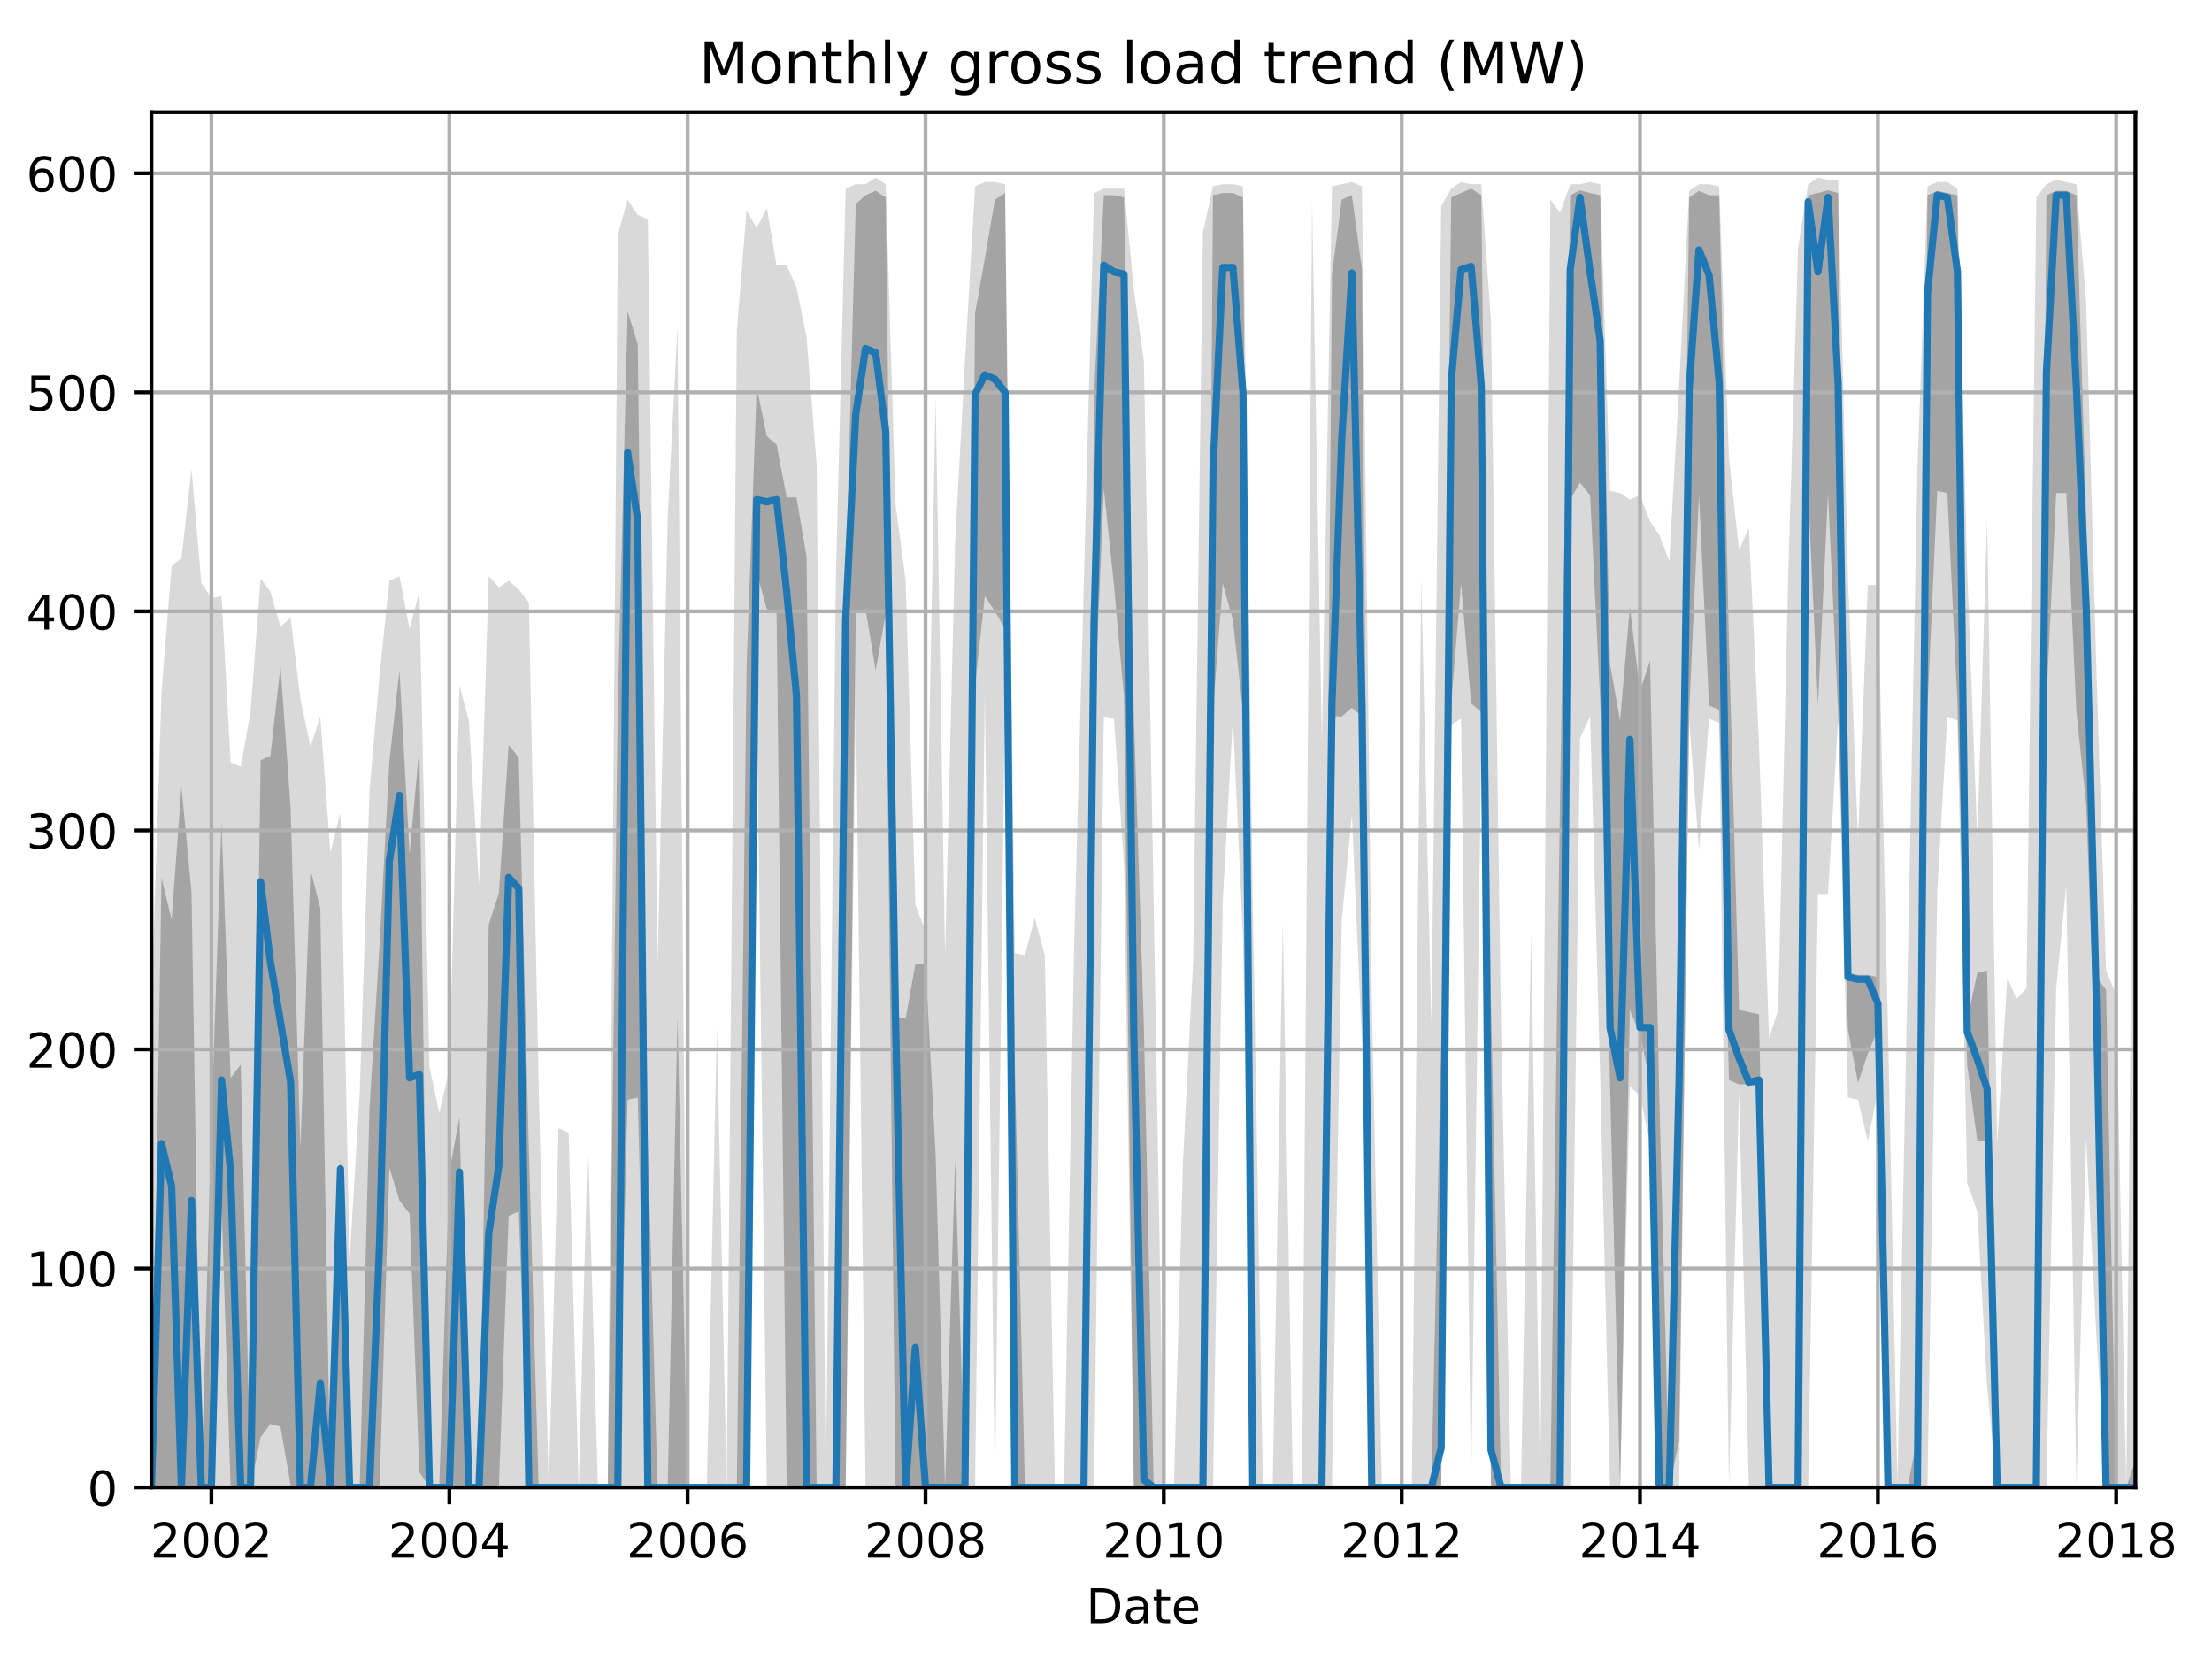 <?xml version="1.0" encoding="utf-8" standalone="no"?>
<!DOCTYPE svg PUBLIC "-//W3C//DTD SVG 1.1//EN"
  "http://www.w3.org/Graphics/SVG/1.1/DTD/svg11.dtd">
<!-- Created with matplotlib (http://matplotlib.org/) -->
<svg height="345.6pt" version="1.1" viewBox="0 0 460.8 345.6" width="460.8pt" xmlns="http://www.w3.org/2000/svg" xmlns:xlink="http://www.w3.org/1999/xlink">
 <defs>
  <style type="text/css">
*{stroke-linecap:butt;stroke-linejoin:round;}
  </style>
 </defs>
 <g id="figure_1">
  <g id="patch_1">
   <path d="M 0 345.6 
L 460.8 345.6 
L 460.8 0 
L 0 0 
z
" style="fill:none;"/>
  </g>
  <g id="axes_1">
   <g id="patch_2">
    <path d="M 31.543 309.863 
L 444.843 309.863 
L 444.843 23.365 
L 31.543 23.365 
z
" style="fill:none;"/>
   </g>
   <g id="PolyCollection_1">
    <path clip-path="url(#p47a045e8f1)" d="M 31.543 209.026 
L 31.543 309.863 
L 33.648 309.863 
L 35.753 309.863 
L 37.79 309.863 
L 39.895 309.863 
L 41.932 309.863 
L 44.036 309.863 
L 46.141 309.863 
L 48.042 309.863 
L 50.147 309.863 
L 52.184 309.863 
L 54.289 309.863 
L 56.326 309.863 
L 58.431 309.863 
L 60.536 309.863 
L 62.573 309.863 
L 64.678 309.863 
L 66.715 309.863 
L 68.819 309.863 
L 70.924 309.863 
L 72.825 309.863 
L 74.93 309.863 
L 76.967 309.863 
L 79.072 309.863 
L 81.109 309.863 
L 83.214 309.863 
L 85.319 309.863 
L 87.356 309.863 
L 89.461 309.863 
L 91.498 309.863 
L 93.603 309.863 
L 95.707 309.863 
L 97.676 309.863 
L 99.781 309.863 
L 101.818 309.863 
L 103.923 309.863 
L 105.96 309.863 
L 108.065 309.863 
L 110.17 309.863 
L 112.207 309.863 
L 114.312 309.863 
L 116.349 309.863 
L 118.453 309.863 
L 120.558 309.863 
L 122.46 309.863 
L 124.564 309.863 
L 126.601 309.863 
L 128.706 309.863 
L 130.743 309.863 
L 132.848 309.863 
L 134.953 309.863 
L 136.99 309.863 
L 139.095 309.863 
L 141.132 309.863 
L 143.237 309.863 
L 145.341 309.863 
L 147.243 309.863 
L 149.347 309.863 
L 151.384 309.863 
L 153.489 309.863 
L 155.526 309.863 
L 157.631 144.234 
L 159.736 309.863 
L 161.773 309.863 
L 163.878 309.863 
L 165.915 309.863 
L 168.02 309.863 
L 170.124 309.863 
L 172.026 309.863 
L 174.13 309.863 
L 176.167 309.863 
L 178.272 144.234 
L 180.309 309.863 
L 182.414 309.863 
L 184.519 309.863 
L 186.556 309.863 
L 188.661 309.863 
L 190.698 309.863 
L 192.803 309.863 
L 194.908 309.863 
L 196.877 309.863 
L 198.981 309.863 
L 201.018 309.863 
L 203.123 309.863 
L 205.16 144.234 
L 207.265 309.863 
L 209.37 144.234 
L 211.407 309.863 
L 213.512 309.863 
L 215.549 309.863 
L 217.654 309.863 
L 219.758 309.863 
L 221.66 309.863 
L 223.765 309.863 
L 225.801 309.863 
L 227.906 309.863 
L 229.943 149.253 
L 232.048 149.709 
L 234.153 180.28 
L 236.19 309.863 
L 238.295 309.863 
L 240.332 309.863 
L 242.437 309.863 
L 244.542 309.863 
L 246.443 309.863 
L 248.548 309.863 
L 250.585 309.863 
L 252.689 309.863 
L 254.726 187.58 
L 256.831 149.709 
L 258.936 195.337 
L 260.973 309.863 
L 263.078 309.863 
L 265.115 309.863 
L 267.22 309.863 
L 269.325 309.863 
L 271.226 309.863 
L 273.331 309.863 
L 275.368 309.863 
L 277.472 309.863 
L 279.509 191.687 
L 281.614 169.785 
L 283.719 217.239 
L 285.756 309.863 
L 287.861 309.863 
L 289.898 309.863 
L 292.003 309.863 
L 294.108 309.863 
L 296.077 309.863 
L 298.182 309.863 
L 300.219 309.863 
L 302.323 151.078 
L 304.36 149.709 
L 306.465 309.863 
L 308.57 156.553 
L 310.607 309.863 
L 312.712 309.863 
L 314.749 309.863 
L 316.854 309.863 
L 318.959 309.863 
L 320.86 309.863 
L 322.965 309.863 
L 325.002 309.863 
L 327.107 309.863 
L 329.143 153.816 
L 331.248 149.253 
L 333.353 224.539 
L 335.39 309.863 
L 337.495 309.863 
L 339.532 226.364 
L 341.637 228.189 
L 343.742 238.227 
L 345.643 309.863 
L 347.748 309.863 
L 349.785 309.863 
L 351.89 150.165 
L 353.927 177.086 
L 356.031 149.709 
L 358.136 150.622 
L 360.173 309.863 
L 362.278 227.277 
L 364.315 309.863 
L 366.42 309.863 
L 368.525 309.863 
L 370.426 309.863 
L 372.531 309.863 
L 374.568 309.863 
L 376.673 309.863 
L 378.71 186.212 
L 380.814 186.212 
L 382.919 149.709 
L 384.956 228.646 
L 387.061 229.102 
L 389.098 237.771 
L 391.203 227.277 
L 393.308 309.863 
L 395.277 309.863 
L 397.382 309.863 
L 399.419 309.863 
L 401.524 309.863 
L 403.561 185.755 
L 405.665 149.253 
L 407.77 150.165 
L 409.807 246.441 
L 411.912 252.372 
L 413.949 288.875 
L 416.054 309.863 
L 418.159 309.863 
L 420.06 309.863 
L 422.165 309.863 
L 424.202 309.863 
L 426.307 309.863 
L 428.344 205.832 
L 430.448 184.386 
L 432.553 309.863 
L 434.59 237.315 
L 436.695 277.924 
L 438.732 309.863 
L 440.837 309.863 
L 442.942 309.863 
L 444.843 309.863 
L 444.843 102.256 
L 444.843 102.256 
L 442.942 309.863 
L 440.837 207.2 
L 438.732 202.181 
L 436.695 138.758 
L 434.59 63.016 
L 432.553 38.377 
L 430.448 37.92 
L 428.344 37.464 
L 426.307 38.377 
L 424.202 41.114 
L 422.165 205.832 
L 420.06 208.113 
L 418.159 203.55 
L 416.054 238.227 
L 413.949 108.188 
L 411.912 174.805 
L 409.807 118.682 
L 407.77 39.289 
L 405.665 37.92 
L 403.561 37.92 
L 401.524 38.833 
L 399.419 98.149 
L 397.382 203.094 
L 395.277 308.951 
L 393.308 214.501 
L 391.203 121.876 
L 389.098 121.876 
L 387.061 174.805 
L 384.956 120.051 
L 382.919 37.464 
L 380.814 37.464 
L 378.71 37.008 
L 376.673 38.377 
L 374.568 51.609 
L 372.531 119.138 
L 370.426 210.394 
L 368.525 216.326 
L 366.42 154.728 
L 364.315 110.013 
L 362.278 114.575 
L 360.173 95.412 
L 358.136 38.833 
L 356.031 38.377 
L 353.927 38.377 
L 351.89 39.746 
L 349.785 80.354 
L 347.748 116.857 
L 345.643 111.382 
L 343.742 108.644 
L 341.637 103.168 
L 339.532 104.081 
L 337.495 102.712 
L 335.39 102.256 
L 333.353 38.377 
L 331.248 37.92 
L 329.143 38.377 
L 327.107 38.377 
L 325.002 44.308 
L 322.965 41.571 
L 320.86 309.863 
L 318.959 194.425 
L 316.854 309.863 
L 314.749 309.863 
L 312.712 214.501 
L 310.607 67.122 
L 308.57 38.377 
L 306.465 38.377 
L 304.36 37.92 
L 302.323 39.289 
L 300.219 42.939 
L 298.182 213.588 
L 296.077 120.507 
L 294.108 309.863 
L 292.003 308.951 
L 289.898 309.863 
L 287.861 309.863 
L 285.756 207.2 
L 283.719 38.833 
L 281.614 37.92 
L 279.509 38.377 
L 277.472 38.833 
L 275.368 154.272 
L 273.331 42.027 
L 271.226 309.863 
L 269.325 309.863 
L 267.22 192.143 
L 265.115 309.863 
L 263.078 308.951 
L 260.973 187.58 
L 258.936 38.833 
L 256.831 38.377 
L 254.726 38.377 
L 252.689 38.833 
L 250.585 48.415 
L 248.548 200.356 
L 246.443 241.878 
L 244.542 309.863 
L 242.437 309.863 
L 240.332 188.037 
L 238.295 75.335 
L 236.19 60.278 
L 234.153 39.289 
L 232.048 39.289 
L 229.943 39.289 
L 227.906 40.202 
L 225.801 120.507 
L 223.765 196.706 
L 221.66 309.863 
L 219.758 309.863 
L 217.654 198.987 
L 215.549 191.231 
L 213.512 198.987 
L 211.407 198.531 
L 209.37 38.377 
L 207.265 37.92 
L 205.16 37.92 
L 203.123 38.833 
L 201.018 75.335 
L 198.981 112.75 
L 196.877 198.987 
L 194.908 82.636 
L 192.803 193.968 
L 190.698 188.493 
L 188.661 120.963 
L 186.556 104.994 
L 184.519 38.377 
L 182.414 37.008 
L 180.309 38.377 
L 178.272 38.377 
L 176.167 39.289 
L 174.13 120.051 
L 172.026 309.863 
L 170.124 96.781 
L 168.02 70.316 
L 165.915 59.822 
L 163.878 55.259 
L 161.773 55.259 
L 159.736 43.396 
L 157.631 47.502 
L 155.526 43.852 
L 153.489 68.947 
L 151.384 309.863 
L 149.347 214.045 
L 147.243 309.863 
L 145.341 309.863 
L 143.237 309.863 
L 141.132 68.035 
L 139.095 107.731 
L 136.99 200.812 
L 134.953 45.677 
L 132.848 44.765 
L 130.743 41.571 
L 128.706 48.871 
L 126.601 309.863 
L 124.564 309.863 
L 122.46 236.859 
L 120.558 309.863 
L 118.453 235.946 
L 116.349 235.034 
L 114.312 309.863 
L 112.207 225.452 
L 110.17 125.526 
L 108.065 122.789 
L 105.96 120.963 
L 103.923 122.332 
L 101.818 120.051 
L 99.781 184.386 
L 97.676 150.165 
L 95.707 142.865 
L 93.603 222.714 
L 91.498 231.84 
L 89.461 222.258 
L 87.356 123.245 
L 85.319 131.002 
L 83.214 120.051 
L 81.109 120.963 
L 79.072 140.583 
L 76.967 164.766 
L 74.93 227.733 
L 72.825 262.41 
L 70.924 169.329 
L 68.819 177.542 
L 66.715 149.253 
L 64.678 155.641 
L 62.573 145.603 
L 60.536 128.72 
L 58.431 130.545 
L 56.326 123.245 
L 54.289 120.507 
L 52.184 148.34 
L 50.147 159.747 
L 48.042 158.835 
L 46.141 124.157 
L 44.036 124.614 
L 41.932 121.42 
L 39.895 97.693 
L 37.79 116.401 
L 35.753 117.769 
L 33.648 144.234 
L 31.543 209.026 
z
" style="fill:#808080;fill-opacity:0.3;"/>
   </g>
   <g id="PolyCollection_2">
    <path clip-path="url(#p47a045e8f1)" d="M 31.543 309.863 
L 31.543 309.863 
L 33.648 309.863 
L 35.753 309.863 
L 37.79 309.863 
L 39.895 309.863 
L 41.932 309.863 
L 44.036 309.863 
L 46.141 250.547 
L 48.042 309.863 
L 50.147 309.863 
L 52.184 309.863 
L 54.289 299.369 
L 56.326 296.631 
L 58.431 297.202 
L 60.536 309.407 
L 62.573 309.863 
L 64.678 309.863 
L 66.715 309.863 
L 68.819 309.863 
L 70.924 309.863 
L 72.825 309.863 
L 74.93 309.863 
L 76.967 309.863 
L 79.072 309.863 
L 81.109 243.247 
L 83.214 250.091 
L 85.319 252.828 
L 87.356 306.67 
L 89.461 309.863 
L 91.498 309.863 
L 93.603 309.863 
L 95.707 309.863 
L 97.676 309.863 
L 99.781 309.863 
L 101.818 309.863 
L 103.923 309.863 
L 105.96 253.285 
L 108.065 252.372 
L 110.17 309.863 
L 112.207 309.863 
L 114.312 309.863 
L 116.349 309.863 
L 118.453 309.863 
L 120.558 309.863 
L 122.46 309.863 
L 124.564 309.863 
L 126.601 309.863 
L 128.706 309.863 
L 130.743 229.102 
L 132.848 228.646 
L 134.953 309.863 
L 136.99 309.863 
L 139.095 309.863 
L 141.132 309.863 
L 143.237 309.863 
L 145.341 309.863 
L 147.243 309.863 
L 149.347 309.863 
L 151.384 309.863 
L 153.489 309.863 
L 155.526 309.863 
L 157.631 119.252 
L 159.736 126.895 
L 161.773 127.465 
L 163.878 309.863 
L 165.915 309.863 
L 168.02 309.863 
L 170.124 309.863 
L 172.026 309.863 
L 174.13 309.863 
L 176.167 309.863 
L 178.272 127.808 
L 180.309 126.895 
L 182.414 139.671 
L 184.519 127.808 
L 186.556 309.863 
L 188.661 309.863 
L 190.698 309.863 
L 192.803 309.863 
L 194.908 309.863 
L 196.877 309.863 
L 198.981 309.863 
L 201.018 309.863 
L 203.123 142.865 
L 205.16 124.157 
L 207.265 127.351 
L 209.37 131.002 
L 211.407 309.863 
L 213.512 309.863 
L 215.549 309.863 
L 217.654 309.863 
L 219.758 309.863 
L 221.66 309.863 
L 223.765 309.863 
L 225.801 309.863 
L 227.906 149.709 
L 229.943 101.8 
L 232.048 121.876 
L 234.153 145.26 
L 236.19 309.863 
L 238.295 309.863 
L 240.332 309.863 
L 242.437 309.863 
L 244.542 309.863 
L 246.443 309.863 
L 248.548 309.863 
L 250.585 309.863 
L 252.689 147.884 
L 254.726 121.534 
L 256.831 129.176 
L 258.936 148.34 
L 260.973 309.863 
L 263.078 309.863 
L 265.115 309.863 
L 267.22 309.863 
L 269.325 309.863 
L 271.226 309.863 
L 273.331 309.863 
L 275.368 309.863 
L 277.472 149.253 
L 279.509 149.253 
L 281.614 147.428 
L 283.719 149.253 
L 285.756 309.863 
L 287.861 309.863 
L 289.898 309.863 
L 292.003 309.863 
L 294.108 309.863 
L 296.077 309.863 
L 298.182 309.863 
L 300.219 309.863 
L 302.323 146.515 
L 304.36 121.534 
L 306.465 146.515 
L 308.57 148.34 
L 310.607 309.863 
L 312.712 309.863 
L 314.749 309.863 
L 316.854 309.863 
L 318.959 309.863 
L 320.86 309.863 
L 322.965 309.863 
L 325.002 309.863 
L 327.107 104.081 
L 329.143 100.545 
L 331.248 103.168 
L 333.353 146.059 
L 335.39 225.452 
L 337.495 309.863 
L 339.532 210.394 
L 341.637 215.413 
L 343.742 225.452 
L 345.643 309.863 
L 347.748 309.863 
L 349.785 300.282 
L 351.89 148.34 
L 353.927 103.168 
L 356.031 146.971 
L 358.136 147.884 
L 360.173 224.995 
L 362.278 225.908 
L 364.315 225.908 
L 366.42 226.364 
L 368.525 309.863 
L 370.426 309.863 
L 372.531 309.863 
L 374.568 309.863 
L 376.673 102.256 
L 378.71 146.971 
L 380.814 102.712 
L 382.919 148.34 
L 384.956 214.501 
L 387.061 225.566 
L 389.098 219.52 
L 391.203 214.501 
L 393.308 309.863 
L 395.277 309.863 
L 397.382 309.863 
L 399.419 309.863 
L 401.524 147.542 
L 403.561 102.256 
L 405.665 102.712 
L 407.77 146.515 
L 409.807 221.801 
L 411.912 237.771 
L 413.949 237.771 
L 416.054 309.863 
L 418.159 309.863 
L 420.06 309.863 
L 422.165 309.863 
L 424.202 309.863 
L 426.307 146.059 
L 428.344 102.712 
L 430.448 102.712 
L 432.553 148.34 
L 434.59 167.504 
L 436.695 226.364 
L 438.732 309.863 
L 440.837 309.863 
L 442.942 309.863 
L 444.843 309.863 
L 444.843 304.16 
L 444.843 304.16 
L 442.942 309.863 
L 440.837 309.863 
L 438.732 206.174 
L 436.695 203.55 
L 434.59 107.731 
L 432.553 40.658 
L 430.448 39.746 
L 428.344 39.746 
L 426.307 40.658 
L 424.202 309.863 
L 422.165 309.863 
L 420.06 309.863 
L 418.159 309.863 
L 416.054 309.863 
L 413.949 202.181 
L 411.912 202.638 
L 409.807 212.676 
L 407.77 40.658 
L 405.665 40.202 
L 403.561 39.746 
L 401.524 40.658 
L 399.419 299.369 
L 397.382 309.863 
L 395.277 309.863 
L 393.308 309.863 
L 391.203 203.55 
L 389.098 203.094 
L 387.061 203.094 
L 384.956 202.638 
L 382.919 40.202 
L 380.814 39.631 
L 378.71 40.202 
L 376.673 40.658 
L 374.568 309.863 
L 372.531 309.863 
L 370.426 309.863 
L 368.525 309.863 
L 366.42 211.307 
L 364.315 210.851 
L 362.278 210.394 
L 360.173 134.196 
L 358.136 40.658 
L 356.031 40.658 
L 353.927 39.746 
L 351.89 41.114 
L 349.785 204.805 
L 347.748 309.863 
L 345.643 227.733 
L 343.742 137.618 
L 341.637 144.006 
L 339.532 126.439 
L 337.495 150.165 
L 335.39 138.302 
L 333.353 40.658 
L 331.248 40.202 
L 329.143 39.631 
L 327.107 40.658 
L 325.002 164.652 
L 322.965 309.863 
L 320.86 309.863 
L 318.959 309.863 
L 316.854 309.863 
L 314.749 309.863 
L 312.712 309.863 
L 310.607 209.14 
L 308.57 40.658 
L 306.465 39.289 
L 304.36 40.202 
L 302.323 41.114 
L 300.219 217.581 
L 298.182 309.863 
L 296.077 309.863 
L 294.108 309.863 
L 292.003 309.863 
L 289.898 309.863 
L 287.861 309.863 
L 285.756 309.863 
L 283.719 56.058 
L 281.614 40.658 
L 279.509 41.571 
L 277.472 57.084 
L 275.368 309.863 
L 273.331 309.863 
L 271.226 309.863 
L 269.325 309.863 
L 267.22 309.863 
L 265.115 309.863 
L 263.078 309.863 
L 260.973 309.863 
L 258.936 41.114 
L 256.831 40.202 
L 254.726 40.202 
L 252.689 40.658 
L 250.585 309.863 
L 248.548 309.863 
L 246.443 309.863 
L 244.542 309.863 
L 242.437 309.863 
L 240.332 309.863 
L 238.295 214.045 
L 236.19 148.34 
L 234.153 41.114 
L 232.048 40.658 
L 229.943 40.658 
L 227.906 82.18 
L 225.801 309.863 
L 223.765 309.863 
L 221.66 309.863 
L 219.758 309.863 
L 217.654 309.863 
L 215.549 309.863 
L 213.512 309.863 
L 211.407 221.915 
L 209.37 40.202 
L 207.265 41.571 
L 205.16 53.89 
L 203.123 65.297 
L 201.018 309.863 
L 198.981 241.421 
L 196.877 309.863 
L 194.908 240.623 
L 192.803 200.698 
L 190.698 200.812 
L 188.661 212.219 
L 186.556 211.763 
L 184.519 41.114 
L 182.414 39.746 
L 180.309 40.658 
L 178.272 42.483 
L 176.167 120.963 
L 174.13 309.863 
L 172.026 309.863 
L 170.124 309.863 
L 168.02 115.944 
L 165.915 103.625 
L 163.878 103.625 
L 161.773 92.674 
L 159.736 90.849 
L 157.631 80.697 
L 155.526 138.758 
L 153.489 309.863 
L 151.384 309.863 
L 149.347 309.863 
L 147.243 309.863 
L 145.341 309.863 
L 143.237 309.863 
L 141.132 211.763 
L 139.095 309.863 
L 136.99 309.863 
L 134.953 237.885 
L 132.848 71.685 
L 130.743 64.841 
L 128.706 146.287 
L 126.601 309.863 
L 124.564 309.863 
L 122.46 309.863 
L 120.558 309.863 
L 118.453 309.863 
L 116.349 309.863 
L 114.312 309.863 
L 112.207 309.863 
L 110.17 239.368 
L 108.065 157.808 
L 105.96 155.184 
L 103.923 186.097 
L 101.818 192.599 
L 99.781 309.863 
L 97.676 309.863 
L 95.707 232.752 
L 93.603 244.045 
L 91.498 309.863 
L 89.461 309.863 
L 87.356 155.641 
L 85.319 177.998 
L 83.214 139.671 
L 81.109 158.721 
L 79.072 196.706 
L 76.967 230.927 
L 74.93 309.863 
L 72.825 309.863 
L 70.924 240.965 
L 68.819 309.863 
L 66.715 189.177 
L 64.678 181.078 
L 62.573 239.14 
L 60.536 168.303 
L 58.431 138.758 
L 56.326 157.466 
L 54.289 158.378 
L 52.184 307.924 
L 50.147 221.801 
L 48.042 224.539 
L 46.141 171.154 
L 44.036 234.007 
L 41.932 309.863 
L 39.895 185.869 
L 37.79 163.854 
L 35.753 191.573 
L 33.648 182.903 
L 31.543 309.863 
z
" style="fill:#808080;fill-opacity:0.6;"/>
   </g>
   <g id="matplotlib.axis_1">
    <g id="xtick_1">
     <g id="line2d_1">
      <path clip-path="url(#p47a045e8f1)" d="M 44.036 309.863 
L 44.036 23.365 
" style="fill:none;stroke:#b0b0b0;stroke-linecap:square;stroke-width:0.8;"/>
     </g>
     <g id="line2d_2">
      <defs>
       <path d="M 0 0 
L 0 3.5 
" id="m094363358d" style="stroke:#000000;stroke-width:0.8;"/>
      </defs>
      <g>
       <use style="stroke:#000000;stroke-width:0.8;" x="44.036" xlink:href="#m094363358d" y="309.863"/>
      </g>
     </g>
     <g id="text_1">
      <!-- 2002 -->
      <defs>
       <path d="M 19.188 8.297 
L 53.609 8.297 
L 53.609 0 
L 7.328 0 
L 7.328 8.297 
Q 12.938 14.109 22.625 23.891 
Q 32.328 33.688 34.812 36.531 
Q 39.547 41.844 41.422 45.531 
Q 43.312 49.219 43.312 52.781 
Q 43.312 58.594 39.234 62.25 
Q 35.156 65.922 28.609 65.922 
Q 23.969 65.922 18.812 64.312 
Q 13.672 62.703 7.812 59.422 
L 7.812 69.391 
Q 13.766 71.781 18.938 73 
Q 24.125 74.219 28.422 74.219 
Q 39.75 74.219 46.484 68.547 
Q 53.219 62.891 53.219 53.422 
Q 53.219 48.922 51.531 44.891 
Q 49.859 40.875 45.406 35.406 
Q 44.188 33.984 37.641 27.219 
Q 31.109 20.453 19.188 8.297 
z
" id="DejaVuSans-32"/>
       <path d="M 31.781 66.406 
Q 24.172 66.406 20.328 58.906 
Q 16.5 51.422 16.5 36.375 
Q 16.5 21.391 20.328 13.891 
Q 24.172 6.391 31.781 6.391 
Q 39.453 6.391 43.281 13.891 
Q 47.125 21.391 47.125 36.375 
Q 47.125 51.422 43.281 58.906 
Q 39.453 66.406 31.781 66.406 
z
M 31.781 74.219 
Q 44.047 74.219 50.516 64.516 
Q 56.984 54.828 56.984 36.375 
Q 56.984 17.969 50.516 8.266 
Q 44.047 -1.422 31.781 -1.422 
Q 19.531 -1.422 13.062 8.266 
Q 6.594 17.969 6.594 36.375 
Q 6.594 54.828 13.062 64.516 
Q 19.531 74.219 31.781 74.219 
z
" id="DejaVuSans-30"/>
      </defs>
      <g transform="translate(31.311 324.462)scale(0.1 -0.1)">
       <use xlink:href="#DejaVuSans-32"/>
       <use x="63.623" xlink:href="#DejaVuSans-30"/>
       <use x="127.246" xlink:href="#DejaVuSans-30"/>
       <use x="190.869" xlink:href="#DejaVuSans-32"/>
      </g>
     </g>
    </g>
    <g id="xtick_2">
     <g id="line2d_3">
      <path clip-path="url(#p47a045e8f1)" d="M 93.603 309.863 
L 93.603 23.365 
" style="fill:none;stroke:#b0b0b0;stroke-linecap:square;stroke-width:0.8;"/>
     </g>
     <g id="line2d_4">
      <g>
       <use style="stroke:#000000;stroke-width:0.8;" x="93.603" xlink:href="#m094363358d" y="309.863"/>
      </g>
     </g>
     <g id="text_2">
      <!-- 2004 -->
      <defs>
       <path d="M 37.797 64.312 
L 12.891 25.391 
L 37.797 25.391 
z
M 35.203 72.906 
L 47.609 72.906 
L 47.609 25.391 
L 58.016 25.391 
L 58.016 17.188 
L 47.609 17.188 
L 47.609 0 
L 37.797 0 
L 37.797 17.188 
L 4.891 17.188 
L 4.891 26.703 
z
" id="DejaVuSans-34"/>
      </defs>
      <g transform="translate(80.878 324.462)scale(0.1 -0.1)">
       <use xlink:href="#DejaVuSans-32"/>
       <use x="63.623" xlink:href="#DejaVuSans-30"/>
       <use x="127.246" xlink:href="#DejaVuSans-30"/>
       <use x="190.869" xlink:href="#DejaVuSans-34"/>
      </g>
     </g>
    </g>
    <g id="xtick_3">
     <g id="line2d_5">
      <path clip-path="url(#p47a045e8f1)" d="M 143.237 309.863 
L 143.237 23.365 
" style="fill:none;stroke:#b0b0b0;stroke-linecap:square;stroke-width:0.8;"/>
     </g>
     <g id="line2d_6">
      <g>
       <use style="stroke:#000000;stroke-width:0.8;" x="143.237" xlink:href="#m094363358d" y="309.863"/>
      </g>
     </g>
     <g id="text_3">
      <!-- 2006 -->
      <defs>
       <path d="M 33.016 40.375 
Q 26.375 40.375 22.484 35.828 
Q 18.609 31.297 18.609 23.391 
Q 18.609 15.531 22.484 10.953 
Q 26.375 6.391 33.016 6.391 
Q 39.656 6.391 43.531 10.953 
Q 47.406 15.531 47.406 23.391 
Q 47.406 31.297 43.531 35.828 
Q 39.656 40.375 33.016 40.375 
z
M 52.594 71.297 
L 52.594 62.312 
Q 48.875 64.062 45.094 64.984 
Q 41.312 65.922 37.594 65.922 
Q 27.828 65.922 22.672 59.328 
Q 17.531 52.734 16.797 39.406 
Q 19.672 43.656 24.016 45.922 
Q 28.375 48.188 33.594 48.188 
Q 44.578 48.188 50.953 41.516 
Q 57.328 34.859 57.328 23.391 
Q 57.328 12.156 50.688 5.359 
Q 44.047 -1.422 33.016 -1.422 
Q 20.359 -1.422 13.672 8.266 
Q 6.984 17.969 6.984 36.375 
Q 6.984 53.656 15.188 63.938 
Q 23.391 74.219 37.203 74.219 
Q 40.922 74.219 44.703 73.484 
Q 48.484 72.75 52.594 71.297 
z
" id="DejaVuSans-36"/>
      </defs>
      <g transform="translate(130.512 324.462)scale(0.1 -0.1)">
       <use xlink:href="#DejaVuSans-32"/>
       <use x="63.623" xlink:href="#DejaVuSans-30"/>
       <use x="127.246" xlink:href="#DejaVuSans-30"/>
       <use x="190.869" xlink:href="#DejaVuSans-36"/>
      </g>
     </g>
    </g>
    <g id="xtick_4">
     <g id="line2d_7">
      <path clip-path="url(#p47a045e8f1)" d="M 192.803 309.863 
L 192.803 23.365 
" style="fill:none;stroke:#b0b0b0;stroke-linecap:square;stroke-width:0.8;"/>
     </g>
     <g id="line2d_8">
      <g>
       <use style="stroke:#000000;stroke-width:0.8;" x="192.803" xlink:href="#m094363358d" y="309.863"/>
      </g>
     </g>
     <g id="text_4">
      <!-- 2008 -->
      <defs>
       <path d="M 31.781 34.625 
Q 24.75 34.625 20.719 30.859 
Q 16.703 27.094 16.703 20.516 
Q 16.703 13.922 20.719 10.156 
Q 24.75 6.391 31.781 6.391 
Q 38.812 6.391 42.859 10.172 
Q 46.922 13.969 46.922 20.516 
Q 46.922 27.094 42.891 30.859 
Q 38.875 34.625 31.781 34.625 
z
M 21.922 38.812 
Q 15.578 40.375 12.031 44.719 
Q 8.5 49.078 8.5 55.328 
Q 8.5 64.062 14.719 69.141 
Q 20.953 74.219 31.781 74.219 
Q 42.672 74.219 48.875 69.141 
Q 55.078 64.062 55.078 55.328 
Q 55.078 49.078 51.531 44.719 
Q 48 40.375 41.703 38.812 
Q 48.828 37.156 52.797 32.312 
Q 56.781 27.484 56.781 20.516 
Q 56.781 9.906 50.312 4.234 
Q 43.844 -1.422 31.781 -1.422 
Q 19.734 -1.422 13.25 4.234 
Q 6.781 9.906 6.781 20.516 
Q 6.781 27.484 10.781 32.312 
Q 14.797 37.156 21.922 38.812 
z
M 18.312 54.391 
Q 18.312 48.734 21.844 45.562 
Q 25.391 42.391 31.781 42.391 
Q 38.141 42.391 41.719 45.562 
Q 45.312 48.734 45.312 54.391 
Q 45.312 60.062 41.719 63.234 
Q 38.141 66.406 31.781 66.406 
Q 25.391 66.406 21.844 63.234 
Q 18.312 60.062 18.312 54.391 
z
" id="DejaVuSans-38"/>
      </defs>
      <g transform="translate(180.078 324.462)scale(0.1 -0.1)">
       <use xlink:href="#DejaVuSans-32"/>
       <use x="63.623" xlink:href="#DejaVuSans-30"/>
       <use x="127.246" xlink:href="#DejaVuSans-30"/>
       <use x="190.869" xlink:href="#DejaVuSans-38"/>
      </g>
     </g>
    </g>
    <g id="xtick_5">
     <g id="line2d_9">
      <path clip-path="url(#p47a045e8f1)" d="M 242.437 309.863 
L 242.437 23.365 
" style="fill:none;stroke:#b0b0b0;stroke-linecap:square;stroke-width:0.8;"/>
     </g>
     <g id="line2d_10">
      <g>
       <use style="stroke:#000000;stroke-width:0.8;" x="242.437" xlink:href="#m094363358d" y="309.863"/>
      </g>
     </g>
     <g id="text_5">
      <!-- 2010 -->
      <defs>
       <path d="M 12.406 8.297 
L 28.516 8.297 
L 28.516 63.922 
L 10.984 60.406 
L 10.984 69.391 
L 28.422 72.906 
L 38.281 72.906 
L 38.281 8.297 
L 54.391 8.297 
L 54.391 0 
L 12.406 0 
z
" id="DejaVuSans-31"/>
      </defs>
      <g transform="translate(229.712 324.462)scale(0.1 -0.1)">
       <use xlink:href="#DejaVuSans-32"/>
       <use x="63.623" xlink:href="#DejaVuSans-30"/>
       <use x="127.246" xlink:href="#DejaVuSans-31"/>
       <use x="190.869" xlink:href="#DejaVuSans-30"/>
      </g>
     </g>
    </g>
    <g id="xtick_6">
     <g id="line2d_11">
      <path clip-path="url(#p47a045e8f1)" d="M 292.003 309.863 
L 292.003 23.365 
" style="fill:none;stroke:#b0b0b0;stroke-linecap:square;stroke-width:0.8;"/>
     </g>
     <g id="line2d_12">
      <g>
       <use style="stroke:#000000;stroke-width:0.8;" x="292.003" xlink:href="#m094363358d" y="309.863"/>
      </g>
     </g>
     <g id="text_6">
      <!-- 2012 -->
      <g transform="translate(279.278 324.462)scale(0.1 -0.1)">
       <use xlink:href="#DejaVuSans-32"/>
       <use x="63.623" xlink:href="#DejaVuSans-30"/>
       <use x="127.246" xlink:href="#DejaVuSans-31"/>
       <use x="190.869" xlink:href="#DejaVuSans-32"/>
      </g>
     </g>
    </g>
    <g id="xtick_7">
     <g id="line2d_13">
      <path clip-path="url(#p47a045e8f1)" d="M 341.637 309.863 
L 341.637 23.365 
" style="fill:none;stroke:#b0b0b0;stroke-linecap:square;stroke-width:0.8;"/>
     </g>
     <g id="line2d_14">
      <g>
       <use style="stroke:#000000;stroke-width:0.8;" x="341.637" xlink:href="#m094363358d" y="309.863"/>
      </g>
     </g>
     <g id="text_7">
      <!-- 2014 -->
      <g transform="translate(328.912 324.462)scale(0.1 -0.1)">
       <use xlink:href="#DejaVuSans-32"/>
       <use x="63.623" xlink:href="#DejaVuSans-30"/>
       <use x="127.246" xlink:href="#DejaVuSans-31"/>
       <use x="190.869" xlink:href="#DejaVuSans-34"/>
      </g>
     </g>
    </g>
    <g id="xtick_8">
     <g id="line2d_15">
      <path clip-path="url(#p47a045e8f1)" d="M 391.203 309.863 
L 391.203 23.365 
" style="fill:none;stroke:#b0b0b0;stroke-linecap:square;stroke-width:0.8;"/>
     </g>
     <g id="line2d_16">
      <g>
       <use style="stroke:#000000;stroke-width:0.8;" x="391.203" xlink:href="#m094363358d" y="309.863"/>
      </g>
     </g>
     <g id="text_8">
      <!-- 2016 -->
      <g transform="translate(378.478 324.462)scale(0.1 -0.1)">
       <use xlink:href="#DejaVuSans-32"/>
       <use x="63.623" xlink:href="#DejaVuSans-30"/>
       <use x="127.246" xlink:href="#DejaVuSans-31"/>
       <use x="190.869" xlink:href="#DejaVuSans-36"/>
      </g>
     </g>
    </g>
    <g id="xtick_9">
     <g id="line2d_17">
      <path clip-path="url(#p47a045e8f1)" d="M 440.837 309.863 
L 440.837 23.365 
" style="fill:none;stroke:#b0b0b0;stroke-linecap:square;stroke-width:0.8;"/>
     </g>
     <g id="line2d_18">
      <g>
       <use style="stroke:#000000;stroke-width:0.8;" x="440.837" xlink:href="#m094363358d" y="309.863"/>
      </g>
     </g>
     <g id="text_9">
      <!-- 2018 -->
      <g transform="translate(428.112 324.462)scale(0.1 -0.1)">
       <use xlink:href="#DejaVuSans-32"/>
       <use x="63.623" xlink:href="#DejaVuSans-30"/>
       <use x="127.246" xlink:href="#DejaVuSans-31"/>
       <use x="190.869" xlink:href="#DejaVuSans-38"/>
      </g>
     </g>
    </g>
    <g id="text_10">
     <!-- Date -->
     <defs>
      <path d="M 19.672 64.797 
L 19.672 8.109 
L 31.594 8.109 
Q 46.688 8.109 53.688 14.938 
Q 60.688 21.781 60.688 36.531 
Q 60.688 51.172 53.688 57.984 
Q 46.688 64.797 31.594 64.797 
z
M 9.812 72.906 
L 30.078 72.906 
Q 51.266 72.906 61.172 64.094 
Q 71.094 55.281 71.094 36.531 
Q 71.094 17.672 61.125 8.828 
Q 51.172 0 30.078 0 
L 9.812 0 
z
" id="DejaVuSans-44"/>
      <path d="M 34.281 27.484 
Q 23.391 27.484 19.188 25 
Q 14.984 22.516 14.984 16.5 
Q 14.984 11.719 18.141 8.906 
Q 21.297 6.109 26.703 6.109 
Q 34.188 6.109 38.703 11.406 
Q 43.219 16.703 43.219 25.484 
L 43.219 27.484 
z
M 52.203 31.203 
L 52.203 0 
L 43.219 0 
L 43.219 8.297 
Q 40.141 3.328 35.547 0.953 
Q 30.953 -1.422 24.312 -1.422 
Q 15.922 -1.422 10.953 3.297 
Q 6 8.016 6 15.922 
Q 6 25.141 12.172 29.828 
Q 18.359 34.516 30.609 34.516 
L 43.219 34.516 
L 43.219 35.406 
Q 43.219 41.609 39.141 45 
Q 35.062 48.391 27.688 48.391 
Q 23 48.391 18.547 47.266 
Q 14.109 46.141 10.016 43.891 
L 10.016 52.203 
Q 14.938 54.109 19.578 55.047 
Q 24.219 56 28.609 56 
Q 40.484 56 46.344 49.844 
Q 52.203 43.703 52.203 31.203 
z
" id="DejaVuSans-61"/>
      <path d="M 18.312 70.219 
L 18.312 54.688 
L 36.812 54.688 
L 36.812 47.703 
L 18.312 47.703 
L 18.312 18.016 
Q 18.312 11.328 20.141 9.422 
Q 21.969 7.516 27.594 7.516 
L 36.812 7.516 
L 36.812 0 
L 27.594 0 
Q 17.188 0 13.234 3.875 
Q 9.281 7.766 9.281 18.016 
L 9.281 47.703 
L 2.688 47.703 
L 2.688 54.688 
L 9.281 54.688 
L 9.281 70.219 
z
" id="DejaVuSans-74"/>
      <path d="M 56.203 29.594 
L 56.203 25.203 
L 14.891 25.203 
Q 15.484 15.922 20.484 11.062 
Q 25.484 6.203 34.422 6.203 
Q 39.594 6.203 44.453 7.469 
Q 49.312 8.734 54.109 11.281 
L 54.109 2.781 
Q 49.266 0.734 44.188 -0.344 
Q 39.109 -1.422 33.891 -1.422 
Q 20.797 -1.422 13.156 6.188 
Q 5.516 13.812 5.516 26.812 
Q 5.516 40.234 12.766 48.109 
Q 20.016 56 32.328 56 
Q 43.359 56 49.781 48.891 
Q 56.203 41.797 56.203 29.594 
z
M 47.219 32.234 
Q 47.125 39.594 43.094 43.984 
Q 39.062 48.391 32.422 48.391 
Q 24.906 48.391 20.391 44.141 
Q 15.875 39.891 15.188 32.172 
z
" id="DejaVuSans-65"/>
     </defs>
     <g transform="translate(226.242 338.14)scale(0.1 -0.1)">
      <use xlink:href="#DejaVuSans-44"/>
      <use x="77.002" xlink:href="#DejaVuSans-61"/>
      <use x="138.281" xlink:href="#DejaVuSans-74"/>
      <use x="177.49" xlink:href="#DejaVuSans-65"/>
     </g>
    </g>
   </g>
   <g id="matplotlib.axis_2">
    <g id="ytick_1">
     <g id="line2d_19">
      <path clip-path="url(#p47a045e8f1)" d="M 31.543 309.863 
L 444.843 309.863 
" style="fill:none;stroke:#b0b0b0;stroke-linecap:square;stroke-width:0.8;"/>
     </g>
     <g id="line2d_20">
      <defs>
       <path d="M 0 0 
L -3.5 0 
" id="mf6030abd03" style="stroke:#000000;stroke-width:0.8;"/>
      </defs>
      <g>
       <use style="stroke:#000000;stroke-width:0.8;" x="31.543" xlink:href="#mf6030abd03" y="309.863"/>
      </g>
     </g>
     <g id="text_11">
      <!-- 0 -->
      <g transform="translate(18.18 313.663)scale(0.1 -0.1)">
       <use xlink:href="#DejaVuSans-30"/>
      </g>
     </g>
    </g>
    <g id="ytick_2">
     <g id="line2d_21">
      <path clip-path="url(#p47a045e8f1)" d="M 31.543 264.235 
L 444.843 264.235 
" style="fill:none;stroke:#b0b0b0;stroke-linecap:square;stroke-width:0.8;"/>
     </g>
     <g id="line2d_22">
      <g>
       <use style="stroke:#000000;stroke-width:0.8;" x="31.543" xlink:href="#mf6030abd03" y="264.235"/>
      </g>
     </g>
     <g id="text_12">
      <!-- 100 -->
      <g transform="translate(5.455 268.035)scale(0.1 -0.1)">
       <use xlink:href="#DejaVuSans-31"/>
       <use x="63.623" xlink:href="#DejaVuSans-30"/>
       <use x="127.246" xlink:href="#DejaVuSans-30"/>
      </g>
     </g>
    </g>
    <g id="ytick_3">
     <g id="line2d_23">
      <path clip-path="url(#p47a045e8f1)" d="M 31.543 218.607 
L 444.843 218.607 
" style="fill:none;stroke:#b0b0b0;stroke-linecap:square;stroke-width:0.8;"/>
     </g>
     <g id="line2d_24">
      <g>
       <use style="stroke:#000000;stroke-width:0.8;" x="31.543" xlink:href="#mf6030abd03" y="218.607"/>
      </g>
     </g>
     <g id="text_13">
      <!-- 200 -->
      <g transform="translate(5.455 222.407)scale(0.1 -0.1)">
       <use xlink:href="#DejaVuSans-32"/>
       <use x="63.623" xlink:href="#DejaVuSans-30"/>
       <use x="127.246" xlink:href="#DejaVuSans-30"/>
      </g>
     </g>
    </g>
    <g id="ytick_4">
     <g id="line2d_25">
      <path clip-path="url(#p47a045e8f1)" d="M 31.543 172.979 
L 444.843 172.979 
" style="fill:none;stroke:#b0b0b0;stroke-linecap:square;stroke-width:0.8;"/>
     </g>
     <g id="line2d_26">
      <g>
       <use style="stroke:#000000;stroke-width:0.8;" x="31.543" xlink:href="#mf6030abd03" y="172.979"/>
      </g>
     </g>
     <g id="text_14">
      <!-- 300 -->
      <defs>
       <path d="M 40.578 39.312 
Q 47.656 37.797 51.625 33 
Q 55.609 28.219 55.609 21.188 
Q 55.609 10.406 48.188 4.484 
Q 40.766 -1.422 27.094 -1.422 
Q 22.516 -1.422 17.656 -0.516 
Q 12.797 0.391 7.625 2.203 
L 7.625 11.719 
Q 11.719 9.328 16.594 8.109 
Q 21.484 6.891 26.812 6.891 
Q 36.078 6.891 40.938 10.547 
Q 45.797 14.203 45.797 21.188 
Q 45.797 27.641 41.281 31.266 
Q 36.766 34.906 28.719 34.906 
L 20.219 34.906 
L 20.219 43.016 
L 29.109 43.016 
Q 36.375 43.016 40.234 45.922 
Q 44.094 48.828 44.094 54.297 
Q 44.094 59.906 40.109 62.906 
Q 36.141 65.922 28.719 65.922 
Q 24.656 65.922 20.016 65.031 
Q 15.375 64.156 9.812 62.312 
L 9.812 71.094 
Q 15.438 72.656 20.344 73.438 
Q 25.25 74.219 29.594 74.219 
Q 40.828 74.219 47.359 69.109 
Q 53.906 64.016 53.906 55.328 
Q 53.906 49.266 50.438 45.094 
Q 46.969 40.922 40.578 39.312 
z
" id="DejaVuSans-33"/>
      </defs>
      <g transform="translate(5.455 176.779)scale(0.1 -0.1)">
       <use xlink:href="#DejaVuSans-33"/>
       <use x="63.623" xlink:href="#DejaVuSans-30"/>
       <use x="127.246" xlink:href="#DejaVuSans-30"/>
      </g>
     </g>
    </g>
    <g id="ytick_5">
     <g id="line2d_27">
      <path clip-path="url(#p47a045e8f1)" d="M 31.543 127.351 
L 444.843 127.351 
" style="fill:none;stroke:#b0b0b0;stroke-linecap:square;stroke-width:0.8;"/>
     </g>
     <g id="line2d_28">
      <g>
       <use style="stroke:#000000;stroke-width:0.8;" x="31.543" xlink:href="#mf6030abd03" y="127.351"/>
      </g>
     </g>
     <g id="text_15">
      <!-- 400 -->
      <g transform="translate(5.455 131.151)scale(0.1 -0.1)">
       <use xlink:href="#DejaVuSans-34"/>
       <use x="63.623" xlink:href="#DejaVuSans-30"/>
       <use x="127.246" xlink:href="#DejaVuSans-30"/>
      </g>
     </g>
    </g>
    <g id="ytick_6">
     <g id="line2d_29">
      <path clip-path="url(#p47a045e8f1)" d="M 31.543 81.723 
L 444.843 81.723 
" style="fill:none;stroke:#b0b0b0;stroke-linecap:square;stroke-width:0.8;"/>
     </g>
     <g id="line2d_30">
      <g>
       <use style="stroke:#000000;stroke-width:0.8;" x="31.543" xlink:href="#mf6030abd03" y="81.723"/>
      </g>
     </g>
     <g id="text_16">
      <!-- 500 -->
      <defs>
       <path d="M 10.797 72.906 
L 49.516 72.906 
L 49.516 64.594 
L 19.828 64.594 
L 19.828 46.734 
Q 21.969 47.469 24.109 47.828 
Q 26.266 48.188 28.422 48.188 
Q 40.625 48.188 47.75 41.5 
Q 54.891 34.812 54.891 23.391 
Q 54.891 11.625 47.562 5.094 
Q 40.234 -1.422 26.906 -1.422 
Q 22.312 -1.422 17.547 -0.641 
Q 12.797 0.141 7.719 1.703 
L 7.719 11.625 
Q 12.109 9.234 16.797 8.062 
Q 21.484 6.891 26.703 6.891 
Q 35.156 6.891 40.078 11.328 
Q 45.016 15.766 45.016 23.391 
Q 45.016 31 40.078 35.438 
Q 35.156 39.891 26.703 39.891 
Q 22.75 39.891 18.812 39.016 
Q 14.891 38.141 10.797 36.281 
z
" id="DejaVuSans-35"/>
      </defs>
      <g transform="translate(5.455 85.523)scale(0.1 -0.1)">
       <use xlink:href="#DejaVuSans-35"/>
       <use x="63.623" xlink:href="#DejaVuSans-30"/>
       <use x="127.246" xlink:href="#DejaVuSans-30"/>
      </g>
     </g>
    </g>
    <g id="ytick_7">
     <g id="line2d_31">
      <path clip-path="url(#p47a045e8f1)" d="M 31.543 36.095 
L 444.843 36.095 
" style="fill:none;stroke:#b0b0b0;stroke-linecap:square;stroke-width:0.8;"/>
     </g>
     <g id="line2d_32">
      <g>
       <use style="stroke:#000000;stroke-width:0.8;" x="31.543" xlink:href="#mf6030abd03" y="36.095"/>
      </g>
     </g>
     <g id="text_17">
      <!-- 600 -->
      <g transform="translate(5.455 39.894)scale(0.1 -0.1)">
       <use xlink:href="#DejaVuSans-36"/>
       <use x="63.623" xlink:href="#DejaVuSans-30"/>
       <use x="127.246" xlink:href="#DejaVuSans-30"/>
      </g>
     </g>
    </g>
   </g>
   <g id="line2d_33">
    <path clip-path="url(#p47a045e8f1)" d="M 31.543 309.863 
L 33.648 238.227 
L 35.753 247.125 
L 37.79 309.863 
L 39.895 250.091 
L 41.932 309.863 
L 44.036 309.863 
L 46.141 224.995 
L 48.042 244.159 
L 50.147 309.863 
L 52.184 309.863 
L 54.289 183.702 
L 56.326 200.356 
L 60.536 225.452 
L 62.573 309.863 
L 64.678 309.863 
L 66.715 288.19 
L 68.819 309.863 
L 70.924 243.475 
L 72.825 309.863 
L 76.967 309.863 
L 79.072 258.988 
L 81.109 179.367 
L 83.214 165.679 
L 85.319 224.539 
L 87.356 223.855 
L 89.461 309.863 
L 93.603 309.863 
L 95.707 244.159 
L 97.676 309.863 
L 99.781 309.863 
L 101.818 256.935 
L 103.923 242.79 
L 105.96 182.789 
L 108.065 185.071 
L 110.17 309.863 
L 128.706 309.863 
L 130.743 94.271 
L 132.848 108.416 
L 134.953 309.863 
L 155.526 309.863 
L 157.631 104.081 
L 159.736 104.537 
L 161.773 104.081 
L 163.878 123.245 
L 165.915 144.918 
L 168.02 309.863 
L 174.13 309.863 
L 176.167 129.176 
L 178.272 86.286 
L 180.309 72.598 
L 182.414 73.51 
L 184.519 89.936 
L 186.556 212.219 
L 188.661 309.863 
L 190.698 280.662 
L 192.803 309.863 
L 201.018 309.863 
L 203.123 82.18 
L 205.16 78.073 
L 207.265 78.986 
L 209.37 81.723 
L 211.407 309.863 
L 225.801 309.863 
L 227.906 129.633 
L 229.943 55.259 
L 232.048 56.628 
L 234.153 57.084 
L 236.19 215.413 
L 238.295 308.267 
L 240.332 309.863 
L 250.585 309.863 
L 252.689 97.693 
L 254.726 55.715 
L 256.831 55.715 
L 258.936 81.951 
L 260.973 309.863 
L 275.368 309.863 
L 277.472 146.515 
L 279.509 91.305 
L 281.614 56.856 
L 283.719 146.971 
L 285.756 309.863 
L 298.182 309.863 
L 300.219 301.65 
L 302.323 79.442 
L 304.36 56.172 
L 306.465 55.487 
L 308.57 80.354 
L 310.607 302.107 
L 312.712 309.863 
L 325.002 309.863 
L 327.107 56.172 
L 329.143 41.114 
L 331.248 56.628 
L 333.353 71.001 
L 335.39 214.045 
L 337.495 224.539 
L 339.532 154.044 
L 341.637 214.045 
L 343.742 214.045 
L 345.643 309.863 
L 347.748 309.863 
L 349.785 224.995 
L 351.89 80.811 
L 353.927 52.065 
L 356.031 57.312 
L 358.136 79.67 
L 360.173 214.501 
L 362.278 220.433 
L 364.315 225.452 
L 366.42 224.995 
L 368.525 309.863 
L 374.568 309.863 
L 376.673 42.027 
L 378.71 56.628 
L 380.814 41.114 
L 382.919 79.898 
L 384.956 203.55 
L 387.061 204.006 
L 389.098 204.006 
L 391.203 209.026 
L 393.308 309.863 
L 399.419 309.863 
L 401.524 61.191 
L 403.561 40.658 
L 405.665 41.114 
L 407.77 56.628 
L 409.807 214.957 
L 411.912 220.661 
L 413.949 226.82 
L 416.054 309.863 
L 424.202 309.863 
L 426.307 77.617 
L 428.344 40.658 
L 430.448 40.658 
L 432.553 80.811 
L 434.59 126.439 
L 436.695 208.341 
L 438.732 309.863 
L 444.843 309.863 
L 444.843 309.863 
" style="fill:none;stroke:#1f77b4;stroke-linecap:square;stroke-width:1.5;"/>
   </g>
   <g id="patch_3">
    <path d="M 31.543 309.863 
L 31.543 23.365 
" style="fill:none;stroke:#000000;stroke-linecap:square;stroke-linejoin:miter;stroke-width:0.8;"/>
   </g>
   <g id="patch_4">
    <path d="M 444.843 309.863 
L 444.843 23.365 
" style="fill:none;stroke:#000000;stroke-linecap:square;stroke-linejoin:miter;stroke-width:0.8;"/>
   </g>
   <g id="patch_5">
    <path d="M 31.543 309.863 
L 444.843 309.863 
" style="fill:none;stroke:#000000;stroke-linecap:square;stroke-linejoin:miter;stroke-width:0.8;"/>
   </g>
   <g id="patch_6">
    <path d="M 31.543 23.365 
L 444.843 23.365 
" style="fill:none;stroke:#000000;stroke-linecap:square;stroke-linejoin:miter;stroke-width:0.8;"/>
   </g>
   <g id="text_18">
    <!-- Monthly gross load trend (MW) -->
    <defs>
     <path d="M 9.812 72.906 
L 24.516 72.906 
L 43.109 23.297 
L 61.812 72.906 
L 76.516 72.906 
L 76.516 0 
L 66.891 0 
L 66.891 64.016 
L 48.094 14.016 
L 38.188 14.016 
L 19.391 64.016 
L 19.391 0 
L 9.812 0 
z
" id="DejaVuSans-4d"/>
     <path d="M 30.609 48.391 
Q 23.391 48.391 19.188 42.75 
Q 14.984 37.109 14.984 27.297 
Q 14.984 17.484 19.156 11.844 
Q 23.344 6.203 30.609 6.203 
Q 37.797 6.203 41.984 11.859 
Q 46.188 17.531 46.188 27.297 
Q 46.188 37.016 41.984 42.703 
Q 37.797 48.391 30.609 48.391 
z
M 30.609 56 
Q 42.328 56 49.016 48.375 
Q 55.719 40.766 55.719 27.297 
Q 55.719 13.875 49.016 6.219 
Q 42.328 -1.422 30.609 -1.422 
Q 18.844 -1.422 12.172 6.219 
Q 5.516 13.875 5.516 27.297 
Q 5.516 40.766 12.172 48.375 
Q 18.844 56 30.609 56 
z
" id="DejaVuSans-6f"/>
     <path d="M 54.891 33.016 
L 54.891 0 
L 45.906 0 
L 45.906 32.719 
Q 45.906 40.484 42.875 44.328 
Q 39.844 48.188 33.797 48.188 
Q 26.516 48.188 22.312 43.547 
Q 18.109 38.922 18.109 30.906 
L 18.109 0 
L 9.078 0 
L 9.078 54.688 
L 18.109 54.688 
L 18.109 46.188 
Q 21.344 51.125 25.703 53.562 
Q 30.078 56 35.797 56 
Q 45.219 56 50.047 50.172 
Q 54.891 44.344 54.891 33.016 
z
" id="DejaVuSans-6e"/>
     <path d="M 54.891 33.016 
L 54.891 0 
L 45.906 0 
L 45.906 32.719 
Q 45.906 40.484 42.875 44.328 
Q 39.844 48.188 33.797 48.188 
Q 26.516 48.188 22.312 43.547 
Q 18.109 38.922 18.109 30.906 
L 18.109 0 
L 9.078 0 
L 9.078 75.984 
L 18.109 75.984 
L 18.109 46.188 
Q 21.344 51.125 25.703 53.562 
Q 30.078 56 35.797 56 
Q 45.219 56 50.047 50.172 
Q 54.891 44.344 54.891 33.016 
z
" id="DejaVuSans-68"/>
     <path d="M 9.422 75.984 
L 18.406 75.984 
L 18.406 0 
L 9.422 0 
z
" id="DejaVuSans-6c"/>
     <path d="M 32.172 -5.078 
Q 28.375 -14.844 24.75 -17.812 
Q 21.141 -20.797 15.094 -20.797 
L 7.906 -20.797 
L 7.906 -13.281 
L 13.188 -13.281 
Q 16.891 -13.281 18.938 -11.516 
Q 21 -9.766 23.484 -3.219 
L 25.094 0.875 
L 2.984 54.688 
L 12.5 54.688 
L 29.594 11.922 
L 46.688 54.688 
L 56.203 54.688 
z
" id="DejaVuSans-79"/>
     <path id="DejaVuSans-20"/>
     <path d="M 45.406 27.984 
Q 45.406 37.75 41.375 43.109 
Q 37.359 48.484 30.078 48.484 
Q 22.859 48.484 18.828 43.109 
Q 14.797 37.75 14.797 27.984 
Q 14.797 18.266 18.828 12.891 
Q 22.859 7.516 30.078 7.516 
Q 37.359 7.516 41.375 12.891 
Q 45.406 18.266 45.406 27.984 
z
M 54.391 6.781 
Q 54.391 -7.172 48.188 -13.984 
Q 42 -20.797 29.203 -20.797 
Q 24.469 -20.797 20.266 -20.094 
Q 16.062 -19.391 12.109 -17.922 
L 12.109 -9.188 
Q 16.062 -11.328 19.922 -12.344 
Q 23.781 -13.375 27.781 -13.375 
Q 36.625 -13.375 41.016 -8.766 
Q 45.406 -4.156 45.406 5.172 
L 45.406 9.625 
Q 42.625 4.781 38.281 2.391 
Q 33.938 0 27.875 0 
Q 17.828 0 11.672 7.656 
Q 5.516 15.328 5.516 27.984 
Q 5.516 40.672 11.672 48.328 
Q 17.828 56 27.875 56 
Q 33.938 56 38.281 53.609 
Q 42.625 51.219 45.406 46.391 
L 45.406 54.688 
L 54.391 54.688 
z
" id="DejaVuSans-67"/>
     <path d="M 41.109 46.297 
Q 39.594 47.172 37.812 47.578 
Q 36.031 48 33.891 48 
Q 26.266 48 22.188 43.047 
Q 18.109 38.094 18.109 28.812 
L 18.109 0 
L 9.078 0 
L 9.078 54.688 
L 18.109 54.688 
L 18.109 46.188 
Q 20.953 51.172 25.484 53.578 
Q 30.031 56 36.531 56 
Q 37.453 56 38.578 55.875 
Q 39.703 55.766 41.062 55.516 
z
" id="DejaVuSans-72"/>
     <path d="M 44.281 53.078 
L 44.281 44.578 
Q 40.484 46.531 36.375 47.5 
Q 32.281 48.484 27.875 48.484 
Q 21.188 48.484 17.844 46.438 
Q 14.5 44.391 14.5 40.281 
Q 14.5 37.156 16.891 35.375 
Q 19.281 33.594 26.516 31.984 
L 29.594 31.297 
Q 39.156 29.25 43.188 25.516 
Q 47.219 21.781 47.219 15.094 
Q 47.219 7.469 41.188 3.016 
Q 35.156 -1.422 24.609 -1.422 
Q 20.219 -1.422 15.453 -0.562 
Q 10.688 0.297 5.422 2 
L 5.422 11.281 
Q 10.406 8.688 15.234 7.391 
Q 20.062 6.109 24.812 6.109 
Q 31.156 6.109 34.562 8.281 
Q 37.984 10.453 37.984 14.406 
Q 37.984 18.062 35.516 20.016 
Q 33.062 21.969 24.703 23.781 
L 21.578 24.516 
Q 13.234 26.266 9.516 29.906 
Q 5.812 33.547 5.812 39.891 
Q 5.812 47.609 11.281 51.797 
Q 16.75 56 26.812 56 
Q 31.781 56 36.172 55.266 
Q 40.578 54.547 44.281 53.078 
z
" id="DejaVuSans-73"/>
     <path d="M 45.406 46.391 
L 45.406 75.984 
L 54.391 75.984 
L 54.391 0 
L 45.406 0 
L 45.406 8.203 
Q 42.578 3.328 38.25 0.953 
Q 33.938 -1.422 27.875 -1.422 
Q 17.969 -1.422 11.734 6.484 
Q 5.516 14.406 5.516 27.297 
Q 5.516 40.188 11.734 48.094 
Q 17.969 56 27.875 56 
Q 33.938 56 38.25 53.625 
Q 42.578 51.266 45.406 46.391 
z
M 14.797 27.297 
Q 14.797 17.391 18.875 11.75 
Q 22.953 6.109 30.078 6.109 
Q 37.203 6.109 41.297 11.75 
Q 45.406 17.391 45.406 27.297 
Q 45.406 37.203 41.297 42.844 
Q 37.203 48.484 30.078 48.484 
Q 22.953 48.484 18.875 42.844 
Q 14.797 37.203 14.797 27.297 
z
" id="DejaVuSans-64"/>
     <path d="M 31 75.875 
Q 24.469 64.656 21.281 53.656 
Q 18.109 42.672 18.109 31.391 
Q 18.109 20.125 21.312 9.062 
Q 24.516 -2 31 -13.188 
L 23.188 -13.188 
Q 15.875 -1.703 12.234 9.375 
Q 8.594 20.453 8.594 31.391 
Q 8.594 42.281 12.203 53.312 
Q 15.828 64.359 23.188 75.875 
z
" id="DejaVuSans-28"/>
     <path d="M 3.328 72.906 
L 13.281 72.906 
L 28.609 11.281 
L 43.891 72.906 
L 54.984 72.906 
L 70.312 11.281 
L 85.594 72.906 
L 95.609 72.906 
L 77.297 0 
L 64.891 0 
L 49.516 63.281 
L 33.984 0 
L 21.578 0 
z
" id="DejaVuSans-57"/>
     <path d="M 8.016 75.875 
L 15.828 75.875 
Q 23.141 64.359 26.781 53.312 
Q 30.422 42.281 30.422 31.391 
Q 30.422 20.453 26.781 9.375 
Q 23.141 -1.703 15.828 -13.188 
L 8.016 -13.188 
Q 14.5 -2 17.703 9.062 
Q 20.906 20.125 20.906 31.391 
Q 20.906 42.672 17.703 53.656 
Q 14.5 64.656 8.016 75.875 
z
" id="DejaVuSans-29"/>
    </defs>
    <g transform="translate(145.61 17.365)scale(0.12 -0.12)">
     <use xlink:href="#DejaVuSans-4d"/>
     <use x="86.279" xlink:href="#DejaVuSans-6f"/>
     <use x="147.461" xlink:href="#DejaVuSans-6e"/>
     <use x="210.84" xlink:href="#DejaVuSans-74"/>
     <use x="250.049" xlink:href="#DejaVuSans-68"/>
     <use x="313.428" xlink:href="#DejaVuSans-6c"/>
     <use x="341.211" xlink:href="#DejaVuSans-79"/>
     <use x="400.391" xlink:href="#DejaVuSans-20"/>
     <use x="432.178" xlink:href="#DejaVuSans-67"/>
     <use x="495.654" xlink:href="#DejaVuSans-72"/>
     <use x="536.736" xlink:href="#DejaVuSans-6f"/>
     <use x="597.918" xlink:href="#DejaVuSans-73"/>
     <use x="650.018" xlink:href="#DejaVuSans-73"/>
     <use x="702.117" xlink:href="#DejaVuSans-20"/>
     <use x="733.904" xlink:href="#DejaVuSans-6c"/>
     <use x="761.688" xlink:href="#DejaVuSans-6f"/>
     <use x="822.869" xlink:href="#DejaVuSans-61"/>
     <use x="884.148" xlink:href="#DejaVuSans-64"/>
     <use x="947.625" xlink:href="#DejaVuSans-20"/>
     <use x="979.412" xlink:href="#DejaVuSans-74"/>
     <use x="1018.621" xlink:href="#DejaVuSans-72"/>
     <use x="1059.703" xlink:href="#DejaVuSans-65"/>
     <use x="1121.227" xlink:href="#DejaVuSans-6e"/>
     <use x="1184.605" xlink:href="#DejaVuSans-64"/>
     <use x="1248.082" xlink:href="#DejaVuSans-20"/>
     <use x="1279.869" xlink:href="#DejaVuSans-28"/>
     <use x="1318.883" xlink:href="#DejaVuSans-4d"/>
     <use x="1405.162" xlink:href="#DejaVuSans-57"/>
     <use x="1504.039" xlink:href="#DejaVuSans-29"/>
    </g>
   </g>
  </g>
 </g>
 <defs>
  <clipPath id="p47a045e8f1">
   <rect height="286.498" width="413.3" x="31.543" y="23.365"/>
  </clipPath>
 </defs>
</svg>
